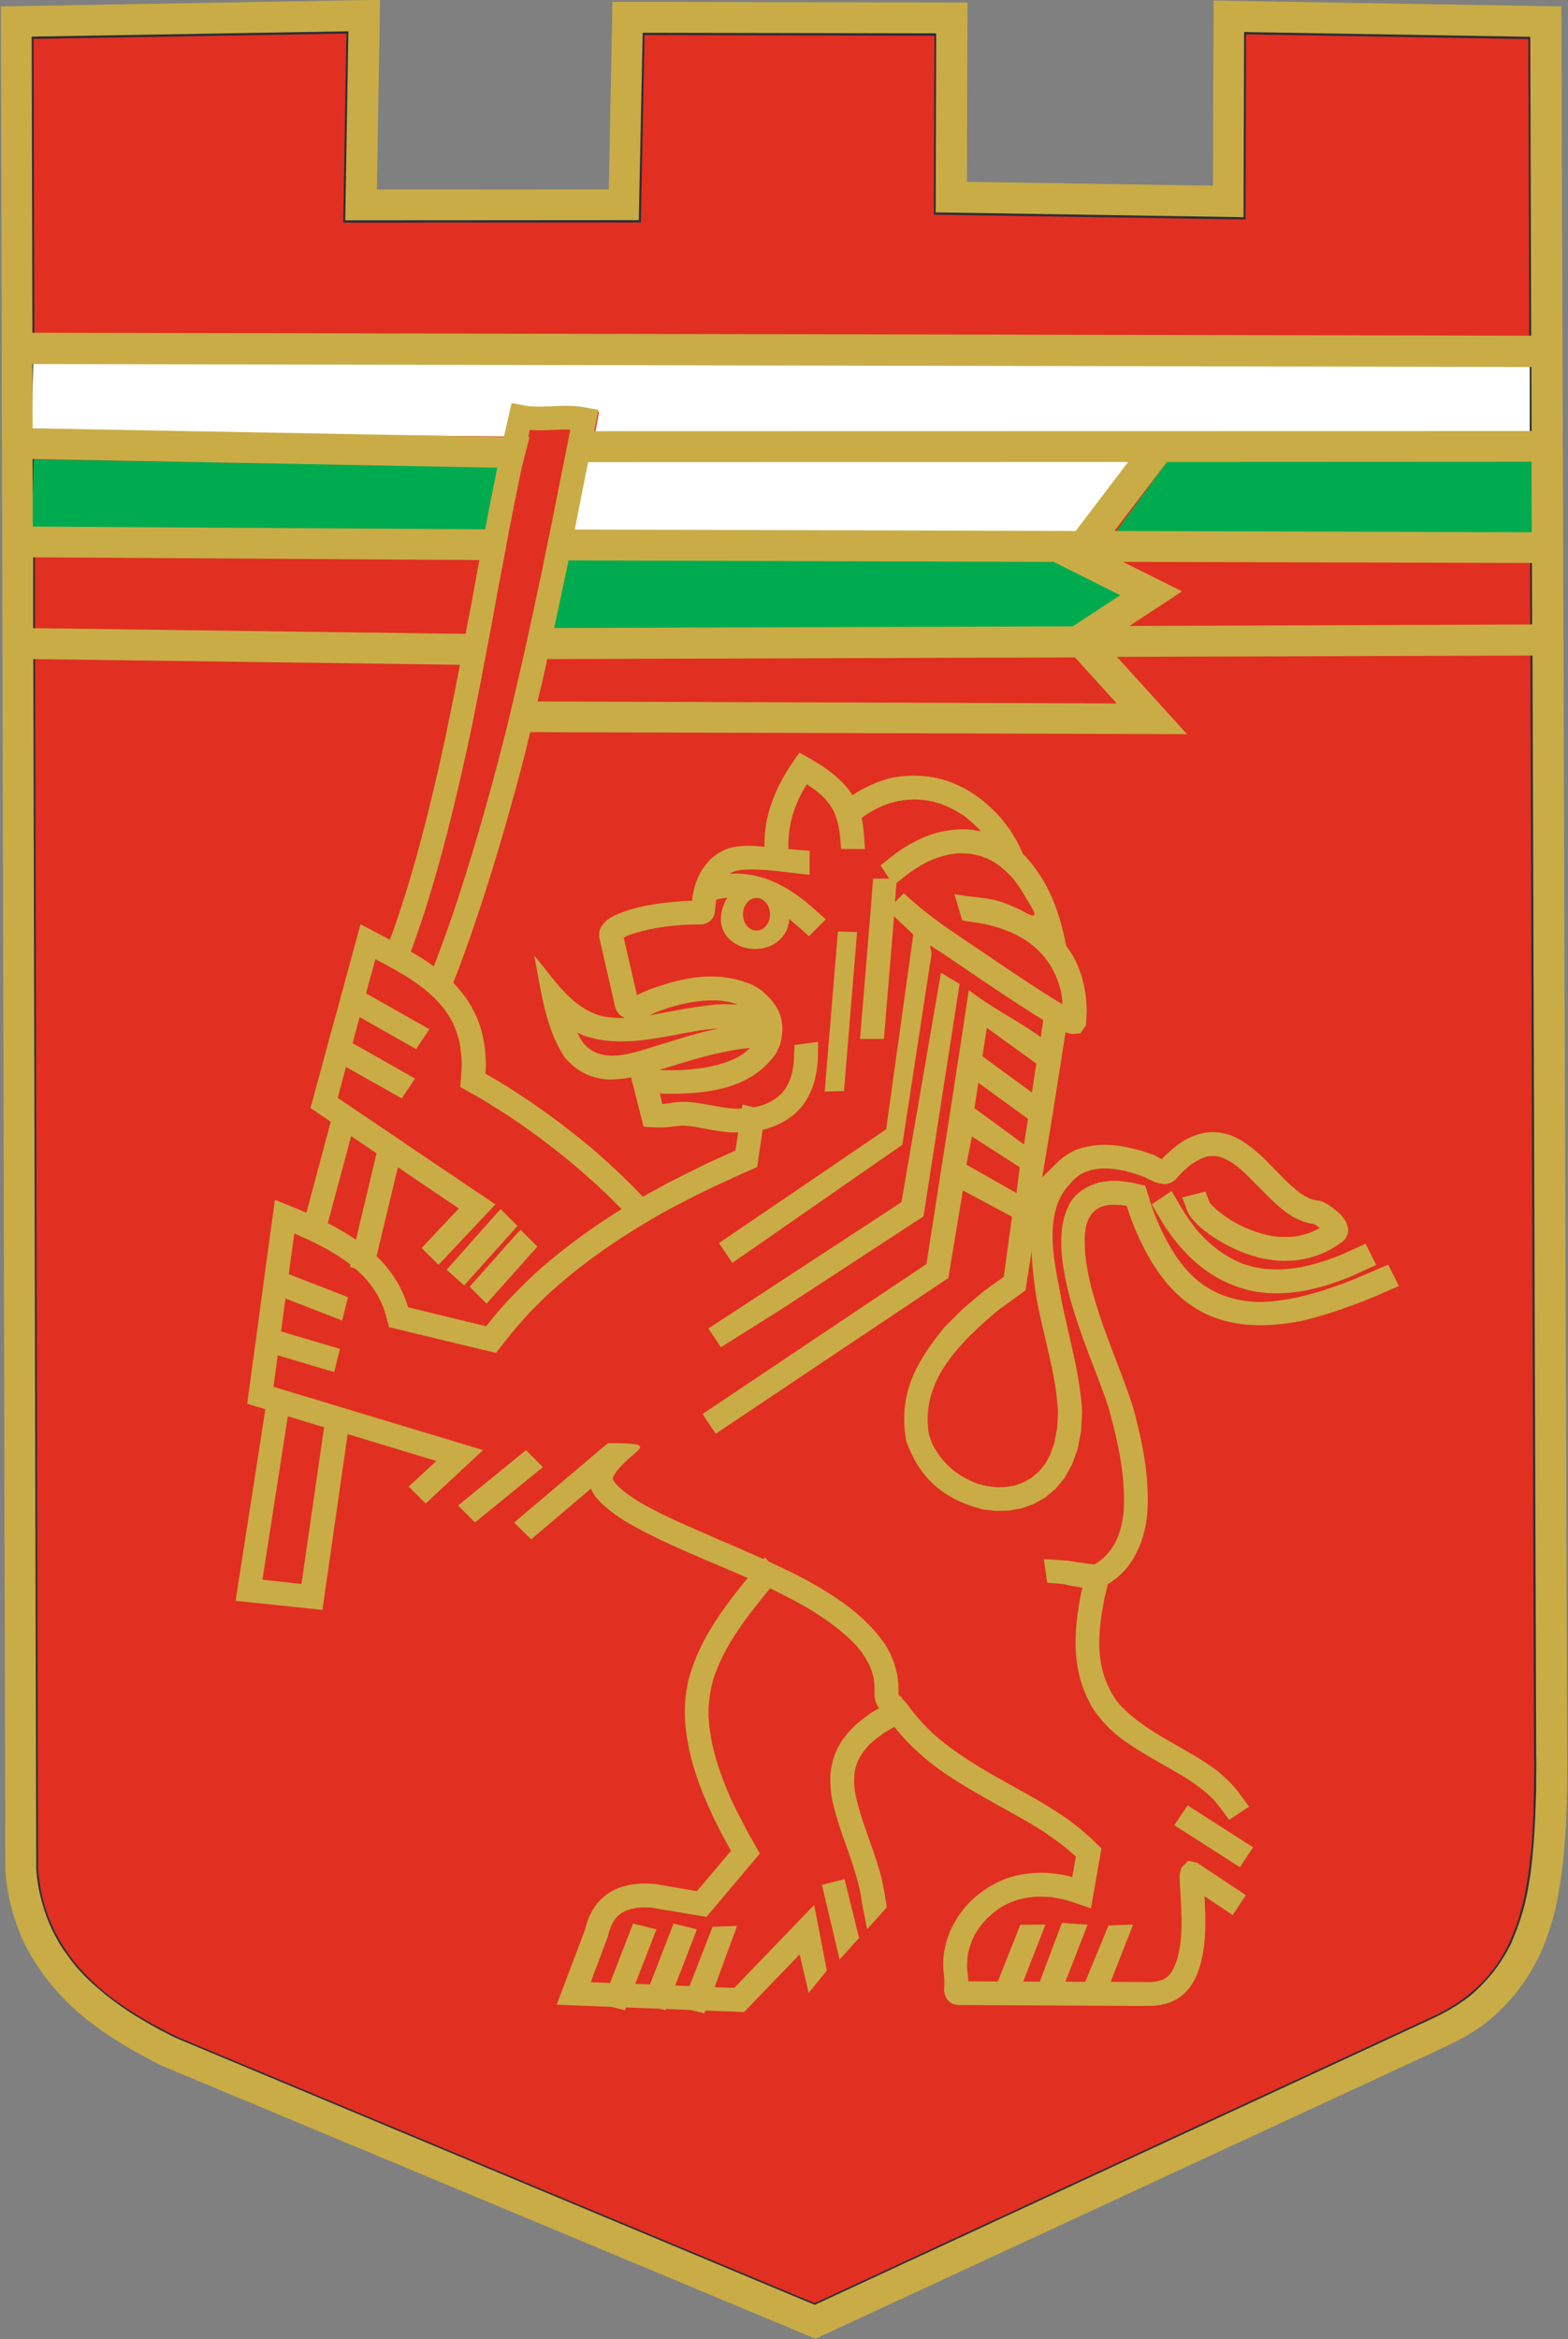 <svg version="1.2" xmlns="http://www.w3.org/2000/svg" viewBox="0 0 852 1271" width="852" height="1271">
	<rect x="0" y="0" width="852" height="1271" fill="#808080" stroke="none"/>
	<title>Gorna-Oryahovitsa-cdr</title>
	<style>
		.s0 { fill: #e12f22;stroke: #2c2e35;stroke-width: 2.1 } 
		.s1 { fill: #00ab4f } 
		.s2 { fill: #ffffff } 
		.s3 { fill: #c9ac45 } 
	</style>
	<path id="Object 2" class="s0" d="m17.2 20.1l172.1-2.9-1.7 102.7 159.6-0.1 2-101.8 159.6 0.4-0.3 97.2 167.2 2.6 0.3-100.6 155.5 2.6 3.1 932.2 0.1 6.8-0.1 6.6v6.5l-0.2 6.3-0.1 6.2-0.3 6.1-0.3 6-0.4 5.8-0.6 5.6-0.6 5.5-0.7 5.4-0.9 5.2-0.9 5.1-1.1 4.9-1.3 4.7-1.3 4.6-1.6 4.5-1.7 4.2-1.8 4.2-2 3.9-2.2 3.8-2.4 3.7-2.6 3.5-2.8 3.4-3 3.2-3.2 3.1-3.5 3-3.7 2.9-4 2.7-4.3 2.6-4.5 2.5-5.1 2.4-334.8 155.2-347-144.9-2.9-1.5-3.2-1.6-3.2-1.7-3.2-1.7-3.2-1.8-3.2-1.9-3.2-1.9-3.2-2-3.1-2.1-3.2-2.2-3-2.2-3-2.3-3-2.4-2.9-2.5-2.8-2.6-2.7-2.7-2.7-2.8-2.5-2.8-2.5-3-2.3-3.1-2.2-3.2-2.1-3.3-2-3.5-1.9-3.5-1.6-3.7-1.6-3.8-1.4-4-1.2-4.1-1.1-4.3-0.8-4.4-0.7-4.6-0.5-4.6z"/>
	<path id="Object 3" class="s1" d="m292.2 344l13.1-54.3 278.9 1.4 41.3 25.4-36.2 25.3z"/>
	<path id="Object 4" class="s1" d="m18.3 249.6l252.3 4.2-6.3 34.7-247.1-2.1z"/>
	<path id="Object 5" class="s1" d="m634.3 250.7h199.7l-1.1 38.9h-227z"/>
	<path id="Object 6" class="s2" d="m303.8 290.4l11.6-55.1h8l2.1-11.5h-44.5l-6.7 13.3-257.3-2.2 1.1-37.9h813.1v37.9l-195.3 0.4-45.2 55.1z"/>
	<path id="Object 7" fill-rule="evenodd" class="s3" d="m0.5 3.5l206-3.6-1.7 103.1 126-0.1 2-101.9 192.9 0.4-0.3 97.4 133.7 2.1 0.3-100.6 189 3.2 3.1 948.7 0.1 6.8-0.1 6.7v6.6c-0.4 22.3-1.7 44.1-6.6 65.9-1.8 7.1-4 13.8-6.7 20.6-6.9 15.3-15.6 27.4-28.4 38.3l-4.4 3.5-4.8 3.2-5 3-5.4 2.9-5.4 2.6-341.7 158.4-354.4-148-3.5-1.7-3.3-1.7-3.3-1.8-3.4-1.9-3.5-1.9-3.4-2-3.5-2.1-3.4-2.2-3.5-2.3-3.4-2.3-6.8-5.1-3.3-2.7-3.3-2.8c-11.5-10.6-20.4-21.8-27.6-35.7l-2-4.4-1.8-4.6-1.7-4.7-1.4-4.9-1.3-5-1-5.2-0.8-5.4-0.6-5.8c-0.8-339.7-1.6-676.2-2.4-1013zm249.4 357.7l-231.8-3.1 1.6 657.5 0.4 4.6 0.7 4.6 0.9 4.4 1.1 4.3 1.2 4.1 1.4 4 1.5 3.8 1.7 3.7 1.9 3.6 1.9 3.4 2.1 3.3 4.6 6.3 2.4 3 2.6 2.9 2.6 2.7c7.4 7.2 15.2 13.3 23.8 19l3.2 2 3.2 1.9 3.2 1.9 3.2 1.8 3.2 1.8 3.2 1.6 3.2 1.7 2.9 1.4 346.9 144.9 334.9-155.2 5-2.4 4.6-2.5 4.3-2.6 4-2.7 3.7-2.8c9.4-8.1 16.1-16.7 21.7-27.7 2.5-5.7 4.6-11.4 6.4-17.4l1.3-4.8 1.1-4.9 0.9-5 0.9-5.3c1.8-13.5 2.6-26.9 3-40.5l0.2-6.4v-6.5l0.1-6.6-0.1-6.8-2-596-225.8 0.7 38.1 42-356.8-1.1h-0.1l-2.3 9.5-2.4 9.4c-8.1 30.6-17 61-27.4 90.9l-3.1 8.8-3.2 8.7-3.4 8.9 1.9 2 2.1 2.5 2.1 2.6 1.9 2.7 1.7 2.9 1.6 3 1.5 3.2 1.3 3.3 1.1 3.4 0.9 3.6 0.7 3.7 0.5 3.8 0.3 4 0.1 4.2-0.2 4.3v0.2l2.8 1.6 3.1 1.8 3.1 1.9 3.1 1.9c16.4 10.3 31.9 21.7 46.7 34.2l2.7 2.4 2.7 2.4 2.7 2.4 2.6 2.5 2.7 2.4 2.6 2.5 2.6 2.6 2.6 2.5 2.5 2.6 2.5 2.6 0.5 0.5 3.4-1.9 4.9-2.6 4.8-2.7 5-2.5 4.9-2.5 5.1-2.5 5-2.5 5.1-2.4 5.1-2.3 5.1-2.3 1.9-0.9 1.5-9.8h-0.4-3.5c-8.6-0.5-16.7-3-25-3.7h-0.3-0.5-0.4-0.4-0.5l-0.5 0.1h-0.5l-0.6 0.1h-0.6l-0.6 0.1-0.6 0.1c-5.9 0.8-11.1 0.8-17 0.1l-6.8-26.7-3.9 0.6-3.9 0.4-3.9 0.2c-9.9-0.6-17.5-4.1-24.3-12-10.9-16.4-12.8-36.7-16.7-55.5 10.5 12.3 19.1 27.1 35.1 32.5l2.8 0.7 3 0.4 3.1 0.3 3.2 0.1h2.1l-0.8-0.4-1.3-0.8-1.4-1.3-1.1-1.7-0.6-1.6-8.6-37.6-0.2-1.9 0.3-2.2 0.8-1.9 1.1-1.6 1.1-1.2 1.2-1.1 1.3-0.9 1.4-0.8 1.3-0.7c11.3-5.2 24.1-6.8 36.3-7.7l2.1-0.2h2.1l1.5-0.1 0.1-0.6 0.2-1.4 0.2-1.5 0.3-1.4c2-9.7 8.2-20 19.2-23.6l1.9-0.5c4.5-0.9 8.8-1 13.4-0.7l4.1 0.4v-1.5-1.8l0.1-1.7 0.1-1.8 0.2-1.7 0.2-1.7 0.2-1.7 0.3-1.7c2.2-11.3 7.1-21.6 13.4-31.1l4.5-6.5 6.8 3.9c7 4.1 13.5 8.6 18.8 14.8l1 1.3 1 1.3 0.9 1.3 0.3 0.6 0.9-0.6 3.7-2.3 3.8-1.9 3.7-1.7 3.8-1.4 3.8-1.2c24.4-5.4 45.5 3.6 61.5 22.1l2.2 2.9 2.2 2.9 1.9 3.1 1.9 3.1 1.6 3.3 1.8 3.9 1 0.8c12.8 13.9 18.8 30.4 22.3 48.7l1.2 1.8 1.5 2.1 1.3 2.2c5 9.4 7 18.7 7.2 29.3l-0.1 3.1-0.3 4.8-3.1 4.4-4.7 0.3-2.4-0.6-0.9-0.4c-4.1 26.4-8.2 52.6-12.7 78.9l7.5-7.4 3.1-2.9 3.6-2.5 3.9-2.1c12.5-4.4 23.4-3 36 0.5l6.7 2.3 0.6 0.3 0.3 0.2 0.3 0.2 0.5 0.3 0.6 0.3 0.6 0.3 0.6 0.3 0.6 0.2 0.1 0.1 1.6-1.7 3.7-3.4 3.6-2.9 3.7-2.4 3.7-1.8 3.7-1.4 3.7-0.8 3.6-0.3 3.6 0.2 3.4 0.6 3.3 1 3.1 1.4 2.9 1.6 2.7 1.8 2.7 2 2.5 2.1 2.5 2.2c4.6 4.4 8.9 9 13.4 13.5l2.1 2 2.1 1.8 2 1.7 2 1.5 1.9 1.2 1.8 1 1.8 0.8 1.6 0.5 2.1 0.3 0.6 0.1 1 0.2 0.7 0.3 0.7 0.3 0.7 0.3 0.7 0.4 0.6 0.4 0.7 0.3 0.6 0.5 0.6 0.4 0.7 0.5 0.6 0.4 0.7 0.5 0.6 0.5 0.6 0.6 0.7 0.5 0.6 0.6 0.6 0.5 0.5 0.6 0.6 0.7 0.6 0.6 0.5 0.7 0.5 0.8 0.5 0.8 0.4 0.9 0.4 1.1 0.3 1.2 0.2 1.5-0.2 1.7-0.7 1.7-1 1.6-1.2 1.1-3.6 2.5-3.5 2.1-3.6 1.7-3.6 1.4-3.7 1.1-3.6 0.8-3.6 0.6-3.6 0.2-3.5 0.1-3.5-0.2-3.4-0.4-3.4-0.6-3.3-0.7-3.1-0.9c-8.5-2.7-16.5-6.7-23.7-11.9l-2-1.5-1.8-1.4-1.6-1.5-1.5-1.5-1.4-1.4-1.2-1.4-1-1.5-0.9-1.6-3-8 12.6-3.2 2.2 5.7v0.2l0.4 0.5 0.6 0.7 0.9 1 1.1 1 1.2 1.1 1.5 1.2c7.9 6.1 16.7 10.3 26.5 12.4l2.7 0.5 2.7 0.3 2.6 0.1h2.7l2.8-0.2 2.7-0.4 2.6-0.6 2.7-0.8 2.7-1.1 2.7-1.3 0.8-0.5-0.1-0.1-0.5-0.3-0.4-0.3-0.4-0.3-0.4-0.3-0.4-0.3-0.3-0.2-0.4-0.2-0.2-0.1-0.2-0.1-2.6-0.4-3.2-0.9-3-1.3-2.9-1.5-2.7-1.8-2.5-1.9-2.5-2.1-2.4-2.2-2.3-2.2-2.3-2.3c-2.9-2.9-5.8-5.9-8.8-8.9l-2.1-2-2.1-1.9-2.1-1.8-2.1-1.5-2-1.3-2-1.1-1.9-0.8-1.8-0.6-1.8-0.3-1.9-0.1-1.9 0.1-2 0.5-2.1 0.8-2.4 1.2-2.6 1.6-2.8 2.2-3 2.8-3.7 4-1.9 1.3-2.4 0.7h-1.8l-1.5-0.2-1.3-0.3-1.2-0.3-1.1-0.4-1-0.5-0.9-0.4-0.9-0.4-0.8-0.4-0.7-0.4-0.6-0.3-0.4-0.2-5.2-1.8-5.2-1.5c-8.6-1.7-16.2-2.4-24.2 1.8l-2.1 1.5-1.9 1.7-1.8 2.1c-12.7 12.7-10.3 35.2-6 55.4 3.7 22.9 11.3 45 12.6 68.3l-0.6 10.7-1.8 9.5-3 8.3-4 7.3-4.9 6-5.7 4.8-6.4 3.6-6.7 2.4-7 1.2-7 0.1-7-0.8c-21-5.4-34.2-16.7-41.5-37.2-4.4-24.9 4.7-42 20.8-61.8l9.6-9.6 11.4-9.7 11.2-8.1 4.5-32.6-26.7-14.3-7.9 47.6-126.4 84.6-7.2-10.7 121.7-81.5c7.8-50.6 15.5-98.3 23-148.9 12.6 9.9 26.1 16.2 39.1 25.6l1.4-9.2-0.6-0.4-2.9-1.8-3.1-1.9-3.2-2.1c-15.5-10-30.7-20.5-46-30.8-8.5-5-5.1-4.8-5 1.4l-15.8 103.3-92.4 64.2-7.2-10.8 90.8-61.8 14.7-105.4-0.3-0.1 0.3-0.4-10.4-9.8-5.5 66.6h-13l6-72.5 1.1-14.6h8.8l-4.8-7.2 8.3-6.5 3.7-2.6 3.8-2.3 3.8-2 3.8-1.8 3.9-1.5 3.9-1.2 3.9-0.8 4-0.6 3.9-0.3h3.9l3.8 0.4 3.8 0.7h0.1l-0.5-0.6-2.1-2.1-2.1-2-2.2-1.9-2.3-1.8c-12.7-8.6-25.8-11.2-40.6-6.8l-3 1.1-3 1.3-3 1.6-3.1 1.9-2.9 2c1.2 5.6 1.4 11.2 1.8 16.9h-13c-0.8-13.1-2-22-12.2-30.6l-1.1-0.8-1.1-0.9-1.2-0.8-1.2-0.8-1.3-0.9-0.6-0.3-0.4 0.7-0.9 1.4-0.7 1.4-0.8 1.4c-4.4 8.5-6.8 16.8-7.1 26.1l-0.1 1.5 0.1 1.4v1.2l11.5 1v13c-11.2-1-24.9-3.6-36.5-2.7l-1.4 0.2-1.2 0.2-1.2 0.3-1 0.4-0.9 0.3-0.9 0.5-0.4 0.2h1.7l1.9-0.1 1.8 0.1 1.9 0.1c13.2 1.2 23.6 6.9 33.9 15l2 1.7 2 1.7 7.1 6.3-9.1 9.2-6.5-5.8-1.8-1.5-1.8-1.5-0.6-0.5-0.1 0.6-0.1 0.9-0.2 0.9-0.2 0.9-0.2 0.9-0.3 0.8-0.3 0.9-0.4 0.8c-9.8 18.4-44.4 8.6-33.2-16l0.5-1 0.6-0.9 0.3-0.4-1.3 0.1-1.5 0.2-1.6 0.3-1.6 0.3h-0.1l-0.1 0.5-0.1 1.2-0.2 1.1-0.1 1.2-0.1 1.3v0.5l-0.1 0.6-0.1 0.7-0.2 0.9-0.4 1-0.6 1.2-1 1.2-1.3 1-1.2 0.6-1.1 0.3-0.9 0.2-0.8 0.1h-0.6-0.6-0.6c-11.6 0-23.7 1.5-34.8 4.9l-1.3 0.5-1.2 0.4-1.1 0.4-0.9 0.5-0.8 0.4-0.1 0.1 7.2 31.1 6.9-3c18.7-6.8 36.9-10.5 55.8-2.5l4.1 2.4c10.7 8.4 14.5 17.3 10.9 30.4l-0.4 0.7v0.2h-0.1l-1.4 3.2c-14.2 20.9-40.4 22.7-63.1 22.2h-0.3l1.4 5.6h0.2 0.5l0.6-0.1 0.6-0.1 0.6-0.1h0.6l0.6-0.1 0.7-0.1 0.6-0.1 0.7-0.1 0.7-0.1 0.7-0.1 0.7-0.1h0.7l0.8-0.1h0.7c10.2-0.4 20.3 3.5 30.7 3.7l2.5-0.1 0.3-2.2 6.1 1.5 1.3-0.2 2.1-0.5c12.6-3.8 17.2-12 18.4-23.7l0.4-9.4 12.8-1.7-0.1 9.3c-1.1 19.7-9.9 32.5-28.1 38l-1.9 0.5-3 20.2-8.4 3.7-5 2.3-5 2.3-5 2.3-5 2.4-4.9 2.4-4.8 2.5-4.8 2.5-4.8 2.5-4.7 2.6c-22.8 13-44 27.5-63.2 45.5l-3.6 3.6-3.6 3.6-3.4 3.7-3.4 3.8-3.3 3.9-3.2 4-5.8 7.4-58.1-14-1.7-6.4-0.8-2.5-0.8-2.3-1-2.3-1.1-2.2-1.1-2.1-1.3-2-1.3-2-1.4-1.9-1.5-1.8-1.6-1.8-1.7-1.7-1.7-1.6-1.6-1.4-2.7-0.7 0.3-1.3-1.7-1.3-2-1.4-2-1.4-2.2-1.4-2.1-1.3-2.2-1.3-2.3-1.2-2.3-1.2-2.3-1.2-2.3-1.1-2.4-1.1-2.4-1.1-1.1-0.5-1.3-0.6-1.9-0.8-3 22.1 32.2 12.5-3.2 12.7-30.8-12-2.4 17.9 32 9.5-3.1 12.6-30.7-9.1-2.3 17.1 113.9 34.4-31.2 29-9.2-9.2 15-13.9-48.2-14.6-13.7 95.5-47.2-4.9 16.2-104.1-9.9-3 4.1-30.1 1.8-13 2.5-18.9 1.8-13.2 4.9-35.6 10.1 4.1 2.5 1 2.5 1.1 2 0.8 13.2-49.4-11-7.5 7.9-28.9 2.3-8.7 5.1-18.4 1.9-7.1 10-36.7 9.9 5.2 2.8 1.5 2.8 1.4 0.5 0.3 0.3-0.9 3.1-8.6 2.9-8.8 2.8-8.8 2.6-8.8 2.6-8.9c5.8-21.1 10.9-42.3 15.5-63.7l1.9-9.2 1.9-9.3 1.9-9.3 1.8-9.3zm-231.9-19.9l235 3.1 1.4-7.4 1.8-9.4 1.7-9.3 1.7-9.4 0.9-4.6-242.5-1.5zm248.1 3.4l-3.2 16.7-1.1 6.1-1.9 9.4-1.8 9.3-1.9 9.4-2 9.3c-4.7 21.6-9.8 43.1-15.7 64.4l-2.6 9.1-2.7 9-2.8 9-3 8.9-3.1 8.9-1.1 2.8 2 1.2 2.8 1.7 2.7 1.7 2.7 1.8 2.3 1.7 1.7-4.5 3.2-8.6 3.1-8.6 3-8.7c8.9-26.8 16.9-53.9 24-81.2l2.4-9.3 2.4-9.4 1.9-8 1.4-5.8 1.2-5.2 2.2-9.5 2.2-9.6 1.6-7.2 1.8-8.2 0.9-4.1 2.1-9.7 2.1-9.9 2.1-9.9 0.6-3.3 3.5-16.8 2-9.9 2-10.2 2-10.1 1.3-6.3 3.3-16.8 0.1-0.9h-0.1-0.9-1-1-1.1-1l-1 0.1h-1.1-1l-1.1 0.1h-1.1l-1.1 0.1h-1.1-1.1l-1.2 0.1h-1.1-1.2-1.2l-1.2-0.1h-1.2l-1.1-0.1-0.8 3.5 0.6 0.5-4.3 16.8-0.2 1.1-1.9 9.2-1.9 9.3-1.8 9.3-0.9 4.4-3.1 16.8-1.3 6.8-1.8 9.4-1.7 9.4-1.7 9.3zm173.3 738.1l-4.9-20.9-30.2 31.3-20.9-0.8-0.6 1.5-7.5-1.8-13.4-0.6-0.3 0.7-3-0.8-18.4-0.7-0.6 1.5-7.3-1.8-29.8-1.2 15.4-40.8 0.3-1.1 0.4-1.5 0.5-1.6 0.5-1.5 0.6-1.4 0.7-1.4 0.7-1.4 0.8-1.3 0.8-1.3 0.9-1.2 1-1.2 1-1.1 1-1 1.2-1 1.2-0.9 1.2-0.9 1.3-0.8 1.3-0.7 1.4-0.7 1.4-0.6 1.4-0.5 1.5-0.4 1.5-0.4 1.5-0.4 1.6-0.2 1.6-0.2 1.6-0.2 1.7-0.1h1.7 1.7l1.8 0.1 2 0.1 23 3.9 18.5-21.9-1.8-3.2-3.7-6.9-3.4-6.7c-8.6-18.1-15.2-35.9-16.2-56.1v-4.9l0.3-4.7 0.6-4.6 0.8-4.5c3.5-14 9.7-25.6 17.8-37.5l2.9-4 3-4.1 3.2-4.1 3.3-4.1 2.3-2.8-4.8-2.1-6.3-2.7c-19-8.2-38.4-15.9-56.2-26.5l-4.2-2.8-3.8-2.9-1.4-1.2-1.3-1.1-1.2-1.1-1.1-1.1-1-1.1-1-1.1-0.9-1.2-0.8-1.3-0.7-1.3-0.5-1.1-32.5 27.6-9.2-9.2 50.9-43.1c14.4 0 18.3 0.6 17.4 2.6-1 2.1-6.8 5.7-11.9 11.8l-0.7 0.9-0.6 0.8-0.4 0.7-0.4 0.7-0.3 0.5-0.2 0.4-0.1 0.4v0.3l-0.1 0.1v0.2 0.1l0.1 0.2v0.2l0.2 0.2 0.2 0.4 0.3 0.5 0.4 0.5 0.5 0.6 0.6 0.7 0.8 0.8 0.9 0.8 1 0.9 1 0.9 3.3 2.4 3.6 2.4 4.1 2.5 4.5 2.4 4.9 2.5 5.2 2.5c16 7.4 32.4 14.1 48.5 21.3l1.8 0.8 0.7-0.9 2.1 2.2 1.7 0.8 6.3 3 6.2 3 6.1 3.2c16.8 9.3 31.9 19.2 43 35.1l2.8 5 2.1 5.2 1.5 5.5 0.8 5.7v5.5 0.1 0.1l0.1 0.1 0.1 0.1 0.1 0.2 0.1 0.2 0.2 0.2 0.2 0.2 0.2 0.2 0.1 0.2 0.4-0.3 0.7 1.5 0.3 0.3 0.3 0.3 0.3 0.3 0.3 0.3 0.4 0.4 0.3 0.4 0.3 0.4 0.4 0.4 0.3 0.4 0.3 0.4 2.5 3.4 2.6 3.1 2.7 3 2.8 2.9 2.8 2.7 3 2.6c18.4 15.4 40.1 25.1 60.4 37.5l3.4 2.2 3.4 2.2 3.3 2.3 3.3 2.5 3.2 2.5 3.1 2.7 3.1 2.7 5.3 5.2-5.7 32.6-11-3.8-3.5-1-3.4-0.7-3.3-0.6-3.3-0.2-3.1-0.1-3 0.1-2.9 0.3-2.8 0.5-2.7 0.6-2.5 0.8-2.5 1-2.4 1.1-2.2 1.2c-5.8 3.7-10.1 8-13.8 13.8l-1.1 2-1 2.1-0.8 2.2-0.7 2.1-0.6 2.2-0.4 2.2-0.2 2.1-0.1 2.2v2.1l0.2 2.3 0.1 0.7 0.1 0.9 0.1 0.8v0.8l0.1 0.7v0.8 0.4l16.1 0.1 12.2-30.8 13.7-0.1-12.1 30.9 9 0.1 12-31.9 14 0.9-12.1 31 10.8 0.1 12.6-30.6 13.4-0.5-12.2 31.1 20.2 0.1h1.1 1l0.9-0.1 0.9-0.1 0.8-0.1 0.8-0.2 0.8-0.2 0.7-0.2 0.6-0.2 0.6-0.3 0.6-0.3 0.5-0.3 0.5-0.3 0.5-0.3 0.4-0.4 0.5-0.4 0.4-0.5 0.5-0.5 0.4-0.5 0.4-0.6 0.4-0.7 0.4-0.7 0.4-0.8c1.9-4 2.9-8.3 3.5-12.7l0.2-1.6 0.1-1.6 0.2-1.6 0.1-1.7v-1.8l0.1-1.7v-1.8-1.7-1.8l-0.1-1.7v-1.7l-0.1-1.7-0.1-1.7v-1.6l-0.1-1.5-0.1-1.6-0.1-1.4-0.1-1.4-0.1-1.3v-1.3l-0.1-1.1-0.1-1.1v-1-1-0.9l0.1-1 0.2-1.2 0.7-2.3 3.7-3.7 4.8 1.1 26.5 17.6-7.2 10.8-15.3-10.2v0.2l0.1 1.7 0.1 1.6v1.8l0.1 1.7 0.1 1.9v1.8 1.9 1.9 1.9 1.9l-0.1 2-0.1 1.9-0.2 1.9-0.1 1.9c-0.8 6.5-2.2 12.7-4.9 18.6l-0.7 1.3-0.7 1.2-0.7 1.1-0.8 1.1-0.8 1.1-0.9 1-1 1-0.9 0.9-1.1 0.9-1.1 0.8-1.1 0.7-1.2 0.7-1.2 0.6-1.2 0.5-1.3 0.5-1.3 0.4-1.4 0.3-1.3 0.3-1.4 0.2-1.4 0.2-1.4 0.1-1.5 0.1h-1.4l-102.2-0.5h-0.6l-0.7-0.1-0.7-0.1-0.9-0.2-0.9-0.3-1-0.5-1-0.8-0.8-0.8-0.7-1-0.5-1-0.3-0.9-0.2-0.8-0.1-0.7-0.1-0.6v-0.6-0.5-0.4l0.1-0.4v-0.4-0.4-0.4-0.4-0.5-0.4-0.4-0.5-0.5-0.5-0.5l-0.1-0.6v-0.6l-0.1-0.8-0.3-2.9-0.1-3.1 0.1-3 0.4-3.1 0.6-3 0.7-3 1-2.9 1.1-2.9c5.9-12.5 14.8-21.2 27.3-27l3.3-1.3 3.4-1.1 3.5-0.8 3.6-0.6 3.8-0.4 3.8-0.2 4 0.1 4 0.4 4.1 0.6 4.2 0.9 1.2 0.4 2-11.1-0.3-0.3-2.7-2.4-2.8-2.4-2.9-2.2-3-2.2-3-2.2-3.1-2.1-3.2-2-3.3-2c-17.5-10.3-35.7-19.1-52.1-31.2l-3.4-2.7-3.3-2.7-3.3-3-3.2-3-3.1-3.2-3-3.4-2.9-3.5-1 0.5-4 2.4-3.6 2.5-3 2.4-2.6 2.4-2 2.4-1.7 2.4-1.4 2.4-1 2.3-0.8 2.4-0.5 2.5-0.2 2.5-0.1 2.7 0.2 2.8 0.3 2.8 0.6 3c3.1 13.3 8.6 25.8 12.5 38.9l1.1 4 0.9 4.1 0.8 4.1 0.7 4.3 0.7 4.2-10.7 11.9-2.9-14.6-0.5-3.6-0.7-3.6-0.9-3.6-1-3.7-1.1-3.6-1.1-3.6c-3.3-9.6-7-19.1-9.6-28.9l-0.9-3.6-0.7-3.7-0.4-3.7-0.2-3.7v-3.7l0.4-3.7 0.8-3.7 1.1-3.7 1.6-3.6 2-3.6 2.5-3.4 2.9-3.3 3.3-3.2 3.9-3.1 4.2-3 3.8-2.2-0.3-0.4-0.4-0.6-0.3-0.5-0.3-0.6-0.3-0.7-0.2-0.7-0.3-0.7-0.1-0.8-0.2-0.7-0.1-0.9v-0.8-0.5-4.5l-0.5-4-1-3.8-1.6-3.8-2.1-3.7-2.5-3.7-3.1-3.6c-8.1-8.2-17-14.3-26.9-20.2l-5.6-3.1-5.8-3-6-3-1.7-0.8-0.9 1.2-3.4 4.1-3.2 4.1-3.1 3.9c-8.6 11.5-16.1 22.9-20.4 36.8l-0.9 3.7-0.7 3.7-0.5 3.9-0.3 3.9v4.1c0.8 15.9 5.7 30.1 12 44.6l2.9 6.1 3.3 6.4 3.5 6.7 6.2 10.9-29 34.4-29.8-5-1.2-0.1h-1.3l-1.3-0.1-1.3 0.1h-1.2l-1.2 0.1-1.1 0.2-1 0.2-1 0.2-1 0.2-0.9 0.3-0.8 0.3-0.8 0.3-0.8 0.4-0.7 0.4-0.7 0.4-0.7 0.5-0.6 0.5-0.6 0.5-0.5 0.5-0.6 0.6-0.5 0.6-0.5 0.7-0.4 0.7-0.5 0.8-0.4 0.8-0.4 0.9-0.4 0.9-0.3 1-0.4 1-0.3 1.1-0.4 1.7-9.3 24.8 10.5 0.4 12.5-32.3 12.7 3.2-11.5 29.6 8 0.3 12.8-33.1 12.7 3.2-11.8 30.5 7.8 0.3 12.5-32.2 13.3-0.5-12.2 33.3 10.7 0.4 43.4-45.1 6.9 35.7zm-147.3-701.7l314.7 1.1-22.7-25-286.7 0.9-0.3 1.5-2.2 9.7-2.3 9.6zm9-39.9l281.8-0.9 25.8-16.9-36.2-18.1-263.6-0.8-1.2 5.9-2.1 9.9-2.1 9.9-2.1 9.8zm11.2-53.5l272.2 0.8 28.5-37.5-293.4 0.1-1.8 8.8-2 10.2-2 10.1zm10.6-53.4l509.3-0.1-0.1-34.8-814.5-1.6 0.1 34.9 256.1 4.7 0.7-3.1 3.5-15.3 7.1 1.3 0.9 0.2 0.9 0.1 0.9 0.1 1 0.1h1l0.9 0.1h1 1 1 1 1l1.1-0.1h1 1.1l1.1-0.1h1.1l1.1-0.1h1.1 1.1l1.1-0.1h1.2 1.1 1.2l1.2 0.1h1.2l1.2 0.1 1.2 0.1 1.3 0.1 1.2 0.2 1.3 0.2 7.6 1.4zm-52.7 19.8l-252.5-4.7 0.1 36.7 245.8 1.5 1.3-6.7 1.8-9.4 1.9-9.3zm562-3.2l-198.1 0.1-28.6 37.5 226.8 0.7zm0.2 55l-222.2-0.6 32.1 16-28.6 18.8 218.8-0.8zm-814.8-125.1l814.4 1.6-0.5-162.4-155.5-2.6-0.3 100.6-167.3-2.6 0.3-97.3-159.5-0.3-2.1 101.8-159.5 0.1 1.7-102.7-172.1 2.9zm386.1 316c0 4.9 3.3 8.8 7.3 8.8 4.1 0 7.4-3.9 7.4-8.8 0-4.9-3.3-8.9-7.4-8.9-4 0-7.3 4-7.3 8.9zm-12 235.2l-6.8-10.2 82.9-54.2 5.5-3.6 16.5-10.8 21.5-124.7 10.1 6.1-19.6 126.3-77 50.3zm-176.2-204.6l-8.3-4.6-2-1-1.2-0.7-5.1 18.6 34.4 19.5-7.2 10.8-30.7-17.4-3.8 14.2 33.9 19.2-7.2 10.8-30.3-17.1-4.5 16.8 35.7 24.1 0.2 0.1v0.1l49.8 33.6-30.9 32.8-9.2-9.1 20.2-21.5-33.1-22.4-11.6 48.3 0.4 0.4 2.1 2.1 1.9 2.1 1.9 2.3 1.7 2.3 1.7 2.5 1.6 2.5 1.5 2.7 1.3 2.8 1.2 2.8 1.1 3 0.8 2.3 42.4 10.3 0.7-0.9 3.4-4.3 3.5-4.1 3.6-4 3.7-3.9 3.8-3.9 3.8-3.7 3.9-3.7 4-3.6c12.4-10.7 25.3-20.2 39.1-29l4-2.5-0.8-0.9-2.5-2.5-2.4-2.4-2.5-2.5-2.6-2.4-2.5-2.4-2.6-2.3c-14.7-13.3-30.3-25.3-46.9-36.2l-3-1.9-3-1.9-3-1.9-3-1.8-3-1.8-3.1-1.7-6.7-3.8 0.6-8.2 0.2-3.6-0.1-3.5-0.3-3.3-0.4-3.1-0.5-2.9-0.8-2.9-0.8-2.6-1-2.6-1.1-2.4-1.3-2.4-1.4-2.2-1.4-2.1-1.7-2.1-1.7-2-1.8-1.9-2-1.9-2-1.8-2.1-1.8-2.3-1.7-2.3-1.7-2.4-1.6-2.4-1.6-2.6-1.5-2.6-1.5zm27.2 162.5l29.3-33 9.2 9.2-29 32.3zm438.5 17.4l4.2 0.1 4.5-0.2 4.5-0.5 4.8-0.7 4.9-0.9 5-1.2 5.2-1.4 5.4-1.6 5.5-1.9 5.6-2 5.8-2.3 5.9-2.5 11.8-5.1 5.8 11.6-12.5 5.5-6.1 2.5c-11.5 4.5-22.8 8.3-34.7 11.1-47.5 9.1-73.7-9.6-91.1-52.6l-2.4-6.6-1.1-3.4c-10.1-1.5-18.5-0.9-21.9 10.3l-0.4 1.9-0.3 2.1c-2.6 30.4 19.8 72.2 27 98.5 4.7 18.2 8.2 36.3 6.7 55.2l-0.5 4.2c-1.8 9.6-4.8 17.3-10.9 25l-2.7 2.8-3 2.6-3.2 2.3-1 0.5-1.8 7.5c-3.9 19.6-5.6 38.5 6.3 55.7l2.4 2.9c14.9 15.7 36.1 22.8 53.1 35.9l3.5 3.1 3.3 3.2 3.2 3.6 6.7 9.1-10.8 7.2-6.1-8.2-2.4-2.8-2.7-2.6-2.9-2.5-3.1-2.4-3.3-2.3-3.5-2.3c-11.5-6.9-23.4-12.9-34.3-20.8l-3.6-2.9-3.5-3.2-3.3-3.5-3.1-3.8-2.8-4.1c-11.3-20-10.1-40.2-5.8-62.1l0.7-2.7h-0.2l-0.7-0.1-0.7-0.1-0.7-0.2-0.7-0.1-0.7-0.1-0.7-0.1-0.7-0.1-0.7-0.1-0.6-0.2-0.7-0.1-0.6-0.1-0.6-0.1-0.6-0.2-0.5-0.1-0.6-0.2-9.2-0.8-1.8-12.8 13.3 0.9h0.4l0.3 0.1 0.4 0.1h0.4l0.5 0.1 0.6 0.1 0.6 0.1 0.6 0.1 0.7 0.1 0.7 0.1 0.7 0.1 0.8 0.1 0.8 0.1 0.7 0.1 0.8 0.2 0.8 0.1 0.7 0.1 0.7 0.1h0.7l0.7 0.1 0.6 0.1 0.6 0.1h0.3l1.4-0.8 2.2-1.6 2.1-1.8 1.8-1.9 1.6-2.1 1.5-2.2 1.3-2.5 1.1-2.6 1-2.9 0.8-3 0.6-3.3 0.5-3.5c1.2-17.2-2.1-33.9-6.4-50.5l-1.5-5.6c-7.5-25.6-38.9-85.6-20-114l1.9-2.2c4-3.7 7.7-5.6 13-7.1l3.1-0.5 3.3-0.3h3.5l3.6 0.4 3.8 0.5 7.5 1.7 3.2 10.3 2.2 6.1 2.4 5.7c11 23.9 24.7 39 51.1 41zm-128.9-59.1l1.8-14-26-16.7-3 15.3zm4.1-26.4l2.2-13.9-27-19.6-2.1 13.8zm4.3-28.2l2.4-15.7-26.9-19.5-2.4 15.5zm-0.1 85.9l-3.4 21.6-15.1 11c-21 17.7-42.4 38.8-37.3 67.5l1.9 5.3c5.9 10.7 12.9 16.6 24.2 21.2l5.3 1.3 5.2 0.7 5.2-0.2 4.9-0.8 4.6-1.7 4.3-2.4 3.9-3.3 3.5-4.2 2.9-5.2 2.2-6.4 1.5-7.8 0.5-9c-1.2-21.2-7.8-40.6-11.6-61.2l-0.8-5.3-0.7-5.2-0.6-5.2-0.4-5.2-0.2-5.1zm-69.5-194.2c9.2 8.7 19.2 16.1 29.7 23.1 17.3 11.6 34.4 23.6 52.1 34.6l2.6 1.5 1.8 1.1v-1.2l-0.3-2.3-0.3-2.2-0.4-2.1-0.6-2.1c-6.8-22.4-25.9-32-48.4-34.9l-0.9-0.1-0.8-0.1-0.9-0.2-0.9-0.2-1-0.2-4.2-14.3c8.4 2 18.4 1.7 26.3 4.6 3.4 1.3 6.6 2.7 9.9 4.2l2.3 1.3c10.2 5.6 2.1-4.4-0.8-10l-2-3.2-2.1-3-2.2-2.8c-2.1-2.2-4.3-4.3-7.1-6.5l-2.4-1.7-2.6-1.4-2.5-1.1-2.7-1-2.7-0.7-2.7-0.5-2.8-0.2-2.8-0.1-2.9 0.2-3 0.5-3 0.7-3 0.9-3.1 1.1-3.1 1.4-3.1 1.7-3.1 1.9-3.2 2.2-7.1 5.6-0.8 10.3zm-25.4 21.1l-7.1 86.4-10.5 0.3 7.2-87zm-106.4 74.6l-0.9 0.3 0.9 0.1 8.2 0.1c12-0.5 22.7-1.8 33.6-7.2l3.2-2.1 2.6-2.2 0.6-0.6-1.1 0.1-5.1 0.6c-11.3 1.8-22.3 4.8-33.2 8.2l-4.4 1.4zm-6.3-29.4l1.4-0.2 3.6-0.7 3.8-0.7 3.8-0.7c7.9-1.5 15.7-2.8 23.8-3.5l4.1-0.2 4.1 0.1 3 0.1-0.9-0.4-3.6-1-4.1-0.7c-9.8-0.7-18.2 0.8-27.6 3.5l-6.9 2.4zm37.9 7.2h-0.7l-3.6 0.3-3.7 0.4-3.6 0.5c-20.4 3.4-41.4 9.6-61.7 2.8l-3.8-1.7-0.2-0.1 1.7 3.2 1.7 2.6c9.9 11.6 26 5.6 38.4 1.8 7.7-2.3 15.3-4.7 22.9-6.9l5.1-1.3 5.2-1.2zm-186.3 67.8l-13.8-9.3-12.7 47.3 1.2 0.6 2.5 1.3 2.4 1.4 2.5 1.4 2.4 1.5 2.4 1.5 1.9 1.3zm50.6 72.5l27.6-31 9.2 9.2-27.6 31zm-98.8 70.4l-13.8 88.8 21.2 2.3 12.3-85.1zm92.5 48.5l36.9-30.1 9.2 9.2-36.9 30.1zm387.7-170.9l5.5 9.4 2 3.2 2.1 3.1 2.1 2.8 2.1 2.8 2.3 2.5c6.5 6.9 13.6 12.1 22.5 15.7l5.7 1.7 3 0.6 3 0.5 3.2 0.2 3.3 0.1h3.3l3.5-0.3 3.5-0.4 3.7-0.6 3.8-0.9 3.9-1 4-1.2 4.1-1.4 4.3-1.6 4.3-1.9 10.2-4.7 5.8 11.6-10.8 4.9-4.7 2.1-4.6 1.7-4.6 1.6-4.5 1.4-4.4 1.1-4.3 1-4.3 0.7-4.2 0.5-4.1 0.3-4 0.1-4-0.1-3.9-0.4-3.8-0.5c-20.3-4.2-34.4-15.6-46-31.5l-2.4-3.4-2.2-3.6-5.2-8.9zm37.1 367.4l-35.6-22.8 7.2-10.8 35.6 22.8zm-217.5 50.2l-9.6-40.6 12.3-3.1 7.9 31.9z"/>
</svg>